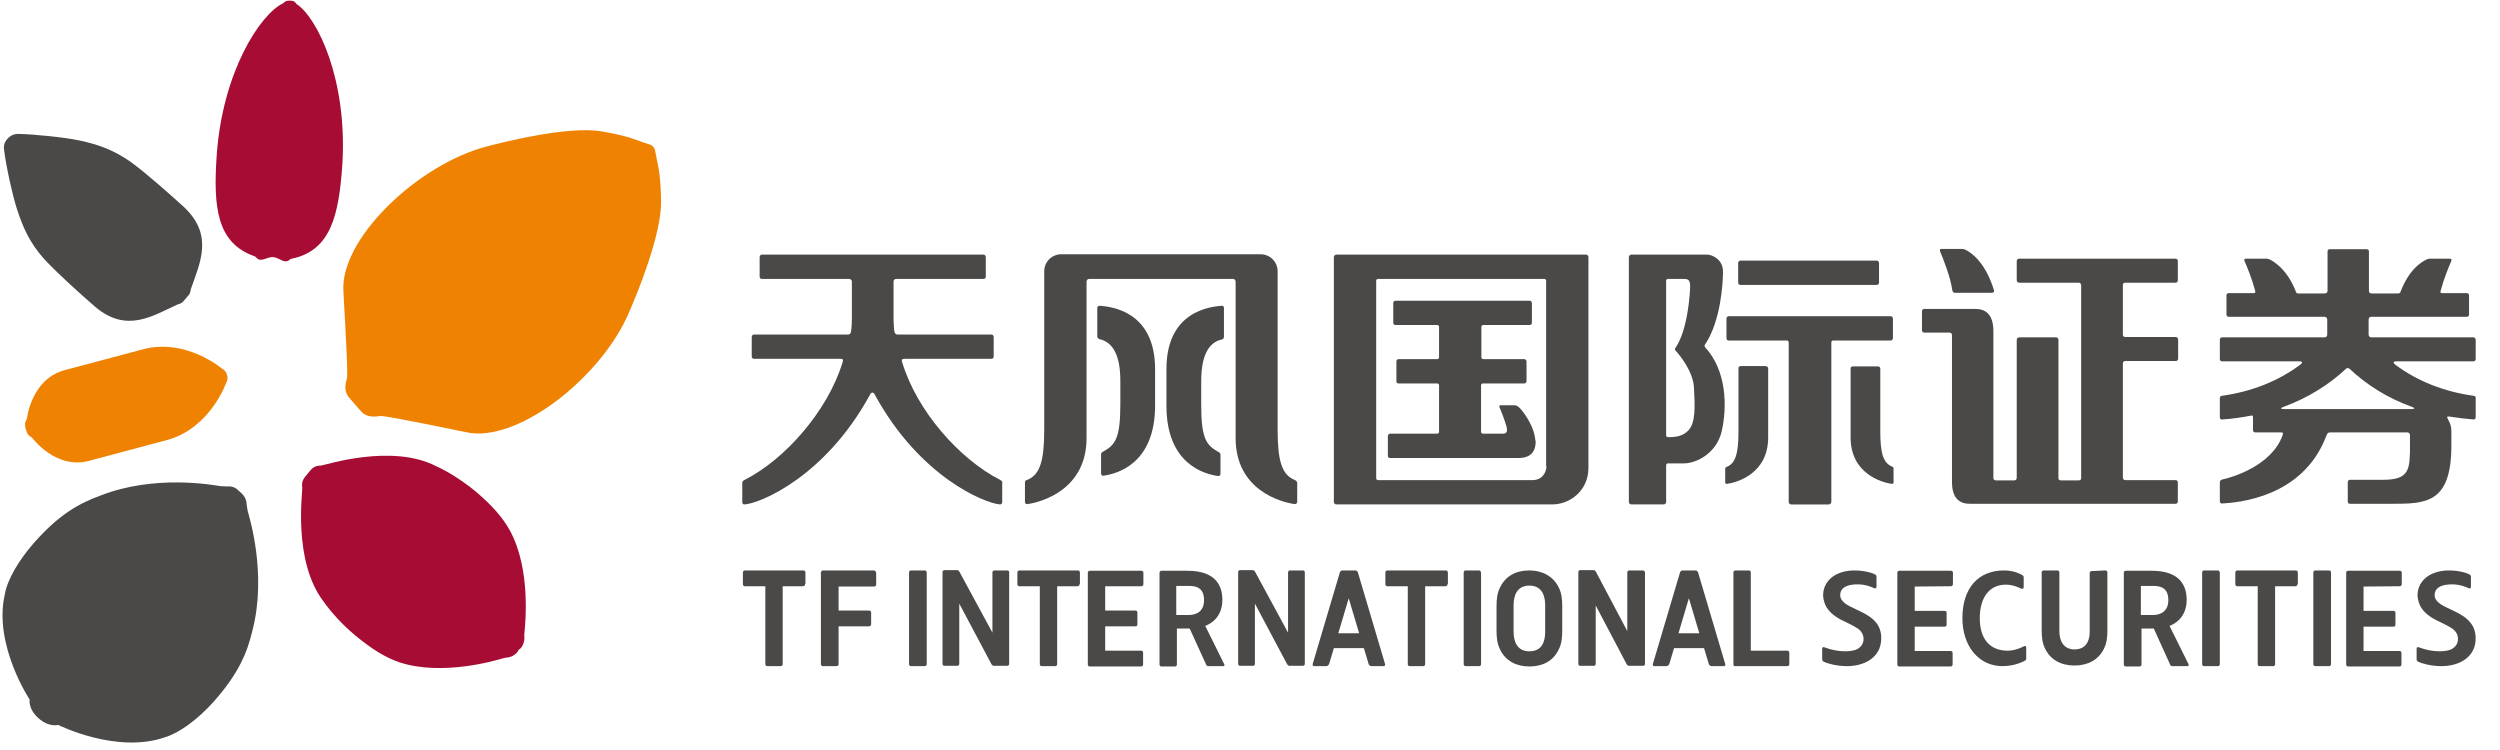 <?xml version="1.0" encoding="UTF-8"?>
<svg width="160px" height="48px" viewBox="0 0 160 48" version="1.1" xmlns="http://www.w3.org/2000/svg" xmlns:xlink="http://www.w3.org/1999/xlink">
    <title>logo</title>
    <g id="研报网页" stroke="none" stroke-width="1" fill="none" fill-rule="evenodd">
        <g id="研报首页" transform="translate(-360, -16)" fill-rule="nonzero">
            <g id="logo" transform="translate(360, 16)">
                <g id="编组" transform="translate(47.505, 15.768)" fill="#4B4948">
                    <g transform="translate(0, 20.619)">
                        <g>
                            <path d="M4.023,0.991 C4.023,1.092 3.962,1.112 3.901,1.132 L2.608,1.132 L2.587,1.132 L2.587,6.105 C2.587,6.246 2.486,6.246 2.446,6.246 L1.617,6.246 C1.577,6.246 1.476,6.246 1.476,6.105 L1.476,1.152 L1.476,1.132 L0.162,1.132 C0.101,1.132 0.04,1.092 0.04,0.991 L0.04,0.263 C0.04,0.142 0.121,0.121 0.182,0.121 L3.901,0.121 C3.962,0.121 4.043,0.142 4.043,0.263 L4.043,0.991 L4.023,0.991 Z" id="XMLID_30_"></path>
                            <path d="M8.409,0.121 L5.155,0.121 C5.114,0.121 5.054,0.142 5.033,0.263 L5.033,6.105 C5.033,6.246 5.135,6.246 5.175,6.246 L6.004,6.246 C6.044,6.246 6.165,6.246 6.165,6.105 L6.165,3.699 L8.126,3.699 C8.187,3.699 8.248,3.618 8.248,3.558 L8.248,2.83 C8.248,2.79 8.248,2.689 8.106,2.689 L6.165,2.689 L6.165,1.152 L6.186,1.152 L8.45,1.152 C8.571,1.132 8.571,1.031 8.571,1.011 L8.571,0.303 C8.551,0.243 8.551,0.121 8.409,0.121" id="XMLID_29_"></path>
                        </g>
                        <g transform="translate(10.512, 0)">
                            <path d="M25.349,0.121 L24.561,0.121 C24.52,0.121 24.419,0.121 24.419,0.263 L24.419,4.104 L22.317,0.222 C22.297,0.182 22.277,0.162 22.256,0.142 C22.216,0.101 22.176,0.101 22.155,0.101 L21.367,0.101 C21.327,0.101 21.225,0.101 21.225,0.243 L21.225,6.085 C21.225,6.226 21.327,6.226 21.367,6.226 L22.155,6.226 C22.196,6.226 22.297,6.226 22.297,6.085 L22.297,2.244 L24.359,6.125 C24.44,6.246 24.52,6.226 24.561,6.226 L24.561,6.226 L25.349,6.226 L25.349,6.226 C25.39,6.226 25.491,6.226 25.491,6.085 L25.491,0.243 C25.491,0.121 25.39,0.121 25.349,0.121 Z" id="XMLID_28_"></path>
                            <path d="M1.152,0.121 L0.303,0.121 C0.263,0.121 0.162,0.121 0.162,0.263 L0.162,6.105 C0.162,6.246 0.263,6.246 0.303,6.246 L1.152,6.246 C1.193,6.246 1.294,6.246 1.294,6.105 L1.294,0.263 C1.294,0.121 1.193,0.121 1.152,0.121" id="XMLID_27_"></path>
                            <path d="M36.629,0.121 L35.8,0.121 C35.76,0.121 35.659,0.121 35.659,0.263 L35.659,6.105 C35.659,6.246 35.76,6.246 35.8,6.246 L36.629,6.246 C36.67,6.246 36.771,6.246 36.771,6.105 L36.771,0.263 C36.75,0.121 36.649,0.121 36.629,0.121" id="XMLID_26_"></path>
                            <path d="M56.359,5.256 L54.034,5.256 L54.034,0.263 C54.034,0.121 53.933,0.121 53.893,0.121 L53.064,0.121 C53.023,0.121 52.922,0.121 52.922,0.263 L52.922,5.377 C52.922,5.377 52.922,5.377 52.922,5.397 L52.922,6.125 C52.922,6.165 52.922,6.186 52.942,6.206 C52.942,6.206 52.942,6.206 52.942,6.206 C52.942,6.226 52.963,6.226 52.983,6.246 C52.983,6.246 53.003,6.246 53.003,6.246 C53.003,6.246 53.023,6.246 53.023,6.246 C53.023,6.246 53.043,6.246 53.043,6.246 C53.043,6.246 53.043,6.246 53.043,6.246 L53.064,6.246 L53.893,6.246 L56.379,6.246 C56.44,6.246 56.5,6.206 56.5,6.105 L56.5,5.377 C56.48,5.276 56.419,5.256 56.359,5.256 Z" id="XMLID_25_"></path>
                            <path d="M12.715,1.132 L12.715,1.132 L15.04,1.132 C15.161,1.112 15.161,1.011 15.161,0.991 L15.161,0.283 C15.161,0.243 15.161,0.142 15.02,0.142 L11.745,0.142 C11.704,0.142 11.603,0.142 11.603,0.283 L11.603,6.125 C11.603,6.267 11.704,6.267 11.745,6.267 L15.02,6.267 C15.1,6.267 15.141,6.206 15.141,6.125 L15.141,5.397 C15.141,5.357 15.141,5.256 14.999,5.256 L12.715,5.256 L12.715,5.256 C12.715,5.256 12.715,5.256 12.715,5.236 L12.715,3.72 C12.715,3.72 12.715,3.699 12.715,3.699 C12.715,3.699 12.715,3.699 12.735,3.699 L14.635,3.699 C14.737,3.699 14.777,3.659 14.777,3.558 L14.777,2.83 C14.777,2.729 14.737,2.689 14.635,2.689 L12.735,2.689 L12.715,2.689 C12.715,2.689 12.715,2.668 12.715,2.668 L12.715,1.132 C12.715,1.132 12.715,1.132 12.715,1.132" id="XMLID_24_"></path>
                            <path d="M6.428,0.121 L5.64,0.121 C5.599,0.121 5.498,0.121 5.498,0.263 L5.498,4.104 L3.396,0.222 C3.376,0.182 3.356,0.162 3.335,0.142 C3.295,0.101 3.255,0.101 3.234,0.101 L2.446,0.101 C2.406,0.101 2.304,0.101 2.304,0.243 L2.304,6.085 C2.304,6.226 2.406,6.226 2.446,6.226 L3.234,6.226 C3.275,6.226 3.376,6.226 3.376,6.085 L3.376,2.244 L5.438,6.125 C5.519,6.246 5.599,6.226 5.64,6.226 L5.64,6.226 L6.428,6.226 L6.428,6.226 C6.469,6.226 6.57,6.226 6.57,6.085 L6.57,0.243 C6.57,0.121 6.469,0.121 6.428,0.121 Z" id="XMLID_23_"></path>
                            <path d="M20.336,6.125 L19.123,3.679 L19.123,3.659 L19.143,3.659 C19.467,3.538 20.215,3.113 20.215,2.001 C20.215,1.152 19.831,0.142 17.991,0.142 L16.334,0.142 C16.293,0.142 16.192,0.142 16.192,0.283 L16.192,6.125 C16.192,6.267 16.293,6.267 16.334,6.267 L17.162,6.267 C17.203,6.267 17.304,6.267 17.304,6.125 L17.304,3.841 L17.324,3.841 L18.092,3.841 L18.133,3.861 L19.184,6.165 C19.204,6.206 19.244,6.246 19.325,6.246 C19.325,6.246 20.275,6.246 20.316,6.246 C20.336,6.246 20.356,6.186 20.336,6.125 Z M18.072,2.972 L17.263,2.972 L17.263,2.951 L17.263,1.112 L18.072,1.112 C18.517,1.112 19.042,1.213 19.042,2.021 C19.042,2.911 18.315,2.972 18.072,2.972 L18.072,2.972 Z" id="形状"></path>
                            <path d="M41.723,1.172 C41.38,0.505 40.712,0.121 39.863,0.121 C38.994,0.121 38.347,0.485 38.004,1.172 C37.802,1.557 37.761,1.941 37.761,2.426 L37.761,3.962 C37.761,4.447 37.802,4.811 38.004,5.215 C38.347,5.903 39.014,6.267 39.863,6.267 C40.733,6.267 41.38,5.903 41.723,5.215 C41.925,4.831 41.966,4.447 41.966,3.962 L41.966,2.426 C41.966,1.941 41.925,1.557 41.723,1.172 M39.863,5.296 C39.035,5.296 38.853,4.609 38.853,4.043 L38.853,2.345 C38.853,1.779 39.035,1.092 39.863,1.092 C40.692,1.092 40.874,1.779 40.874,2.345 L40.874,4.043 C40.874,4.609 40.712,5.296 39.863,5.296" id="形状"></path>
                            <path d="M11.078,0.991 C11.078,1.092 11.017,1.112 10.956,1.132 L9.663,1.132 L9.642,1.132 L9.642,6.105 C9.642,6.246 9.541,6.246 9.501,6.246 L8.672,6.246 C8.632,6.246 8.531,6.246 8.531,6.105 L8.531,1.152 L8.531,1.132 L7.217,1.132 C7.156,1.132 7.095,1.092 7.095,0.991 L7.095,0.263 C7.095,0.142 7.176,0.121 7.237,0.121 L10.956,0.121 C11.017,0.121 11.098,0.142 11.098,0.263 L11.098,0.991 L11.078,0.991 Z" id="XMLID_18_"></path>
                            <path d="M34.628,0.991 C34.628,1.092 34.567,1.112 34.507,1.132 L33.213,1.132 L33.193,1.132 L33.193,6.105 C33.193,6.246 33.092,6.246 33.051,6.246 L32.222,6.246 C32.182,6.246 32.081,6.246 32.081,6.105 L32.081,1.152 L32.081,1.132 L30.767,1.132 C30.706,1.132 30.646,1.092 30.646,0.991 L30.646,0.263 C30.646,0.142 30.726,0.121 30.787,0.121 L34.507,0.121 C34.567,0.121 34.648,0.142 34.648,0.263 L34.648,0.991 L34.628,0.991 Z" id="XMLID_17_"></path>
                            <path d="M47.1,0.121 L46.272,0.121 C46.231,0.121 46.13,0.121 46.13,0.263 L46.13,4.003 L44.129,0.222 C44.109,0.182 44.088,0.162 44.068,0.142 C44.028,0.101 43.987,0.101 43.967,0.101 L43.138,0.101 C43.098,0.101 42.997,0.101 42.997,0.243 L42.997,6.085 C42.997,6.226 43.098,6.226 43.138,6.226 L43.967,6.226 C44.007,6.226 44.109,6.226 44.109,6.085 L44.109,2.365 L46.09,6.125 C46.17,6.246 46.251,6.226 46.292,6.226 L46.292,6.226 L47.121,6.226 L47.121,6.226 C47.161,6.226 47.262,6.226 47.262,6.085 L47.262,0.243 C47.242,0.121 47.141,0.121 47.1,0.121 Z" id="XMLID_16_"></path>
                            <path d="M28.887,0.243 C28.887,0.243 28.846,0.121 28.725,0.121 C28.644,0.121 27.977,0.121 27.896,0.121 C27.775,0.121 27.735,0.243 27.735,0.243 L25.996,6.105 C25.976,6.186 26.016,6.246 26.077,6.246 L26.845,6.246 C26.946,6.246 27.007,6.186 27.047,6.105 L27.351,5.094 L29.271,5.094 L29.574,6.105 C29.594,6.186 29.675,6.246 29.776,6.246 L30.544,6.246 C30.625,6.246 30.646,6.165 30.625,6.105 L28.887,0.243 Z M27.634,4.144 L28.301,1.9 L28.968,4.144 L27.634,4.144 Z" id="形状"></path>
                            <path d="M50.658,0.243 C50.658,0.243 50.618,0.121 50.496,0.121 C50.416,0.121 49.748,0.121 49.668,0.121 C49.546,0.121 49.506,0.243 49.506,0.243 L47.767,6.105 C47.747,6.186 47.788,6.246 47.848,6.246 L48.616,6.246 C48.718,6.246 48.778,6.186 48.819,6.105 L49.122,5.094 L51.042,5.094 L51.345,6.105 C51.366,6.186 51.447,6.246 51.548,6.246 L52.316,6.246 C52.397,6.246 52.417,6.165 52.397,6.105 L50.658,0.243 Z M49.405,4.144 L50.072,1.9 L50.739,4.144 L49.405,4.144 Z" id="形状"></path>
                        </g>
                        <g transform="translate(68.932, 0)">
                            <path d="M2.345,2.608 C2.062,2.466 1.799,2.365 1.617,2.203 C1.435,2.062 1.334,1.88 1.334,1.718 C1.334,1.253 1.718,1.011 2.446,1.011 C2.972,1.011 3.376,1.193 3.497,1.253 L3.558,1.274 C3.598,1.274 3.659,1.233 3.659,1.172 L3.659,0.526 C3.659,0.465 3.639,0.425 3.578,0.384 C3.497,0.323 2.972,0.121 2.244,0.121 C1.637,0.121 1.092,0.303 0.748,0.606 C0.425,0.889 0.243,1.274 0.243,1.698 C0.243,2.001 0.364,2.325 0.465,2.486 C0.788,2.992 1.314,3.255 1.799,3.477 C2.042,3.598 2.284,3.72 2.466,3.841 C2.709,4.023 2.83,4.245 2.83,4.508 C2.83,4.771 2.709,4.973 2.466,5.135 C2.345,5.215 2.062,5.296 1.658,5.296 C1.233,5.296 0.788,5.215 0.303,5.033 C0.243,5.013 0.182,5.054 0.182,5.114 L0.182,5.802 L0.182,5.822 C0.202,5.882 0.202,5.923 0.283,5.963 C0.445,6.044 1.031,6.246 1.779,6.246 C2.87,6.246 3.962,5.701 3.962,4.467 C3.982,3.356 3.073,2.951 2.345,2.608" id="XMLID_11_"></path>
                            <path d="M13.16,4.953 L13.099,4.973 C12.937,5.054 12.533,5.256 12.048,5.256 C10.916,5.256 10.269,4.508 10.269,3.174 C10.269,1.84 10.896,1.031 11.927,1.031 C12.371,1.031 12.735,1.193 12.937,1.294 L12.998,1.294 L13.059,1.274 L13.079,1.193 L13.079,0.566 C13.079,0.485 13.039,0.445 12.998,0.425 C12.877,0.344 12.432,0.121 11.826,0.121 C10.148,0.121 9.157,1.274 9.157,3.174 C9.157,4.973 10.208,6.246 11.725,6.246 C12.594,6.246 13.18,5.882 13.18,5.882 C13.241,5.842 13.241,5.781 13.241,5.781 L13.241,5.054 C13.241,4.973 13.18,4.953 13.16,4.953" id="XMLID_10_"></path>
                            <path d="M25.491,0.121 L24.642,0.121 C24.601,0.121 24.5,0.121 24.5,0.263 L24.5,6.105 C24.5,6.246 24.601,6.246 24.642,6.246 L25.491,6.246 C25.531,6.246 25.632,6.246 25.632,6.105 L25.632,0.263 C25.612,0.121 25.531,0.121 25.491,0.121" id="XMLID_9_"></path>
                            <path d="M18.294,0.121 L17.445,0.162 C17.405,0.162 17.304,0.162 17.304,0.303 L17.304,4.063 C17.304,4.629 17.061,5.175 16.334,5.175 C15.606,5.175 15.363,4.589 15.363,4.023 L15.363,0.263 C15.363,0.121 15.262,0.121 15.222,0.121 L14.373,0.121 C14.332,0.121 14.231,0.121 14.231,0.263 L14.231,3.942 C14.231,4.427 14.272,4.791 14.474,5.175 C14.817,5.842 15.464,6.206 16.334,6.206 C17.183,6.206 17.85,5.842 18.193,5.175 C18.395,4.791 18.436,4.407 18.436,3.942 L18.436,0.263 C18.436,0.121 18.335,0.121 18.294,0.121" id="XMLID_8_"></path>
                            <path d="M32.606,0.121 L31.757,0.121 C31.717,0.121 31.616,0.121 31.616,0.263 L31.616,6.105 C31.616,6.246 31.717,6.246 31.757,6.246 L32.606,6.246 C32.647,6.246 32.748,6.246 32.748,6.105 L32.748,0.263 C32.748,0.121 32.647,0.121 32.606,0.121" id="XMLID_7_"></path>
                            <path d="M30.605,0.991 C30.605,1.092 30.544,1.112 30.484,1.132 L29.19,1.132 L29.17,1.132 L29.17,6.105 C29.17,6.246 29.069,6.246 29.028,6.246 L28.2,6.246 C28.159,6.246 28.058,6.246 28.058,6.105 L28.058,1.152 L28.058,1.132 L26.744,1.132 C26.683,1.132 26.623,1.092 26.623,0.991 L26.623,0.263 C26.623,0.142 26.704,0.121 26.764,0.121 L30.484,0.121 C30.544,0.121 30.625,0.142 30.625,0.263 L30.625,0.991 L30.605,0.991 Z" id="XMLID_6_"></path>
                            <path d="M23.631,6.125 L22.418,3.679 L22.418,3.659 L22.438,3.659 C22.762,3.538 23.51,3.113 23.51,2.001 C23.51,1.152 23.126,0.142 21.286,0.142 L19.629,0.142 C19.588,0.142 19.487,0.142 19.487,0.283 L19.487,6.125 C19.487,6.267 19.588,6.267 19.629,6.267 L20.478,6.267 C20.518,6.267 20.619,6.267 20.619,6.125 L20.619,3.841 L21.407,3.841 L22.459,6.165 C22.479,6.206 22.519,6.246 22.6,6.246 C22.6,6.246 23.55,6.246 23.591,6.246 C23.611,6.246 23.651,6.186 23.631,6.125 Z M21.367,2.972 L20.579,2.972 L20.579,1.112 L21.367,1.112 C21.812,1.112 22.337,1.213 22.337,2.021 C22.337,2.911 21.589,2.972 21.367,2.972 L21.367,2.972 Z" id="形状"></path>
                            <path d="M40.389,2.608 C40.106,2.466 39.843,2.365 39.661,2.203 C39.479,2.062 39.378,1.88 39.378,1.718 C39.378,1.253 39.762,1.011 40.49,1.011 C41.016,1.011 41.42,1.193 41.541,1.253 L41.602,1.274 C41.642,1.274 41.703,1.233 41.703,1.172 L41.703,0.526 C41.703,0.465 41.683,0.425 41.622,0.384 C41.541,0.323 41.016,0.121 40.288,0.121 C39.682,0.121 39.136,0.303 38.792,0.606 C38.469,0.889 38.287,1.274 38.287,1.698 C38.287,2.001 38.408,2.325 38.509,2.486 C38.833,2.992 39.358,3.255 39.843,3.477 C40.086,3.598 40.328,3.72 40.51,3.841 C40.753,4.023 40.874,4.245 40.874,4.508 C40.874,4.771 40.753,4.973 40.51,5.135 C40.389,5.215 40.106,5.296 39.702,5.296 C39.277,5.296 38.833,5.215 38.347,5.033 C38.287,5.013 38.226,5.054 38.226,5.114 L38.226,5.802 L38.226,5.822 C38.246,5.882 38.246,5.923 38.327,5.963 C38.489,6.044 39.075,6.246 39.823,6.246 C40.915,6.246 42.006,5.701 42.006,4.467 C42.006,3.356 41.117,2.951 40.389,2.608" id="XMLID_3_"></path>
                            <path d="M8.43,1.132 C8.551,1.112 8.551,1.011 8.551,0.991 L8.551,0.283 C8.551,0.243 8.551,0.142 8.409,0.142 L5.135,0.142 C5.094,0.142 4.993,0.142 4.993,0.283 L4.993,6.125 C4.993,6.267 5.094,6.267 5.135,6.267 L8.409,6.267 C8.49,6.267 8.531,6.206 8.531,6.125 L8.531,5.418 C8.531,5.377 8.531,5.276 8.389,5.276 L6.105,5.276 L6.105,3.72 L8.005,3.72 C8.106,3.72 8.147,3.679 8.147,3.578 L8.147,2.85 C8.147,2.749 8.106,2.709 8.005,2.709 L6.105,2.709 L6.105,1.152" id="XMLID_2_"></path>
                            <path d="M37.155,1.132 C37.276,1.112 37.276,1.011 37.276,0.991 L37.276,0.283 C37.276,0.243 37.276,0.142 37.134,0.142 L33.86,0.142 C33.819,0.142 33.718,0.142 33.718,0.283 L33.718,6.125 C33.718,6.267 33.819,6.267 33.86,6.267 L37.134,6.267 C37.215,6.267 37.256,6.206 37.256,6.125 L37.256,5.418 C37.256,5.377 37.256,5.276 37.114,5.276 L34.83,5.276 L34.83,3.72 L36.73,3.72 C36.831,3.72 36.872,3.679 36.872,3.578 L36.872,2.85 C36.872,2.749 36.831,2.709 36.73,2.709 L34.83,2.709 L34.83,1.152" id="XMLID_1_"></path>
                        </g>
                    </g>
                    <g>
                        <path d="M77.443,2.81 C77.463,2.891 77.503,2.972 77.604,2.972 L79.949,2.972 C80.091,2.972 80.131,2.911 80.111,2.81 C79.545,0.97 78.615,0.364 78.251,0.202 C78.251,0.202 78.13,0.162 78.029,0.162 L76.735,0.162 C76.654,0.162 76.634,0.222 76.654,0.303 C76.836,0.748 77.321,1.92 77.443,2.81" id="XMLID_47_"></path>
                        <g>
                            <path d="M88.52,2.325 L91.735,2.325 C91.815,2.325 91.876,2.264 91.876,2.163 L91.876,0.93 C91.876,0.849 91.815,0.788 91.735,0.788 L81.708,0.788 C81.627,0.788 81.566,0.869 81.566,0.93 L81.566,2.163 C81.566,2.244 81.627,2.325 81.708,2.325 L85.529,2.325 C85.609,2.325 85.69,2.365 85.69,2.527 L85.69,14.838 C85.69,14.959 85.589,14.979 85.508,14.979 L84.417,14.979 C84.336,14.979 84.235,14.959 84.235,14.817 L84.235,5.984 C84.235,5.903 84.174,5.822 84.093,5.822 L81.728,5.822 C81.647,5.822 81.566,5.882 81.566,5.984 L81.566,14.777 C81.566,14.959 81.465,14.979 81.364,14.979 L80.273,14.979 C80.192,14.979 80.071,14.959 80.071,14.817 L80.071,5.418 C80.071,4.306 79.525,4.003 78.918,4.003 L75.644,4.003 C75.563,4.003 75.502,4.063 75.502,4.144 L75.502,5.377 C75.502,5.458 75.563,5.519 75.644,5.519 L77.261,5.519 C77.342,5.519 77.422,5.559 77.422,5.68 L77.422,15.08 C77.422,16.192 77.968,16.475 78.575,16.475 L91.735,16.475 C91.815,16.475 91.876,16.414 91.876,16.334 L91.876,15.1 C91.876,15.02 91.815,14.959 91.735,14.959 L88.541,14.959 C88.46,14.959 88.359,14.939 88.359,14.777 L88.359,7.5 C88.359,7.358 88.46,7.338 88.541,7.338 L91.755,7.338 C91.815,7.338 91.896,7.277 91.896,7.196 L91.896,5.963 C91.896,5.882 91.836,5.802 91.755,5.802 L88.541,5.802 C88.46,5.802 88.359,5.781 88.359,5.64 L88.359,2.466 C88.359,2.345 88.46,2.325 88.52,2.325" id="XMLID_46_"></path>
                            <path d="M105.865,7.358 L110.797,7.358 C110.878,7.358 110.939,7.298 110.939,7.217 L110.939,5.984 C110.939,5.903 110.878,5.822 110.797,5.822 L104.268,5.822 C104.187,5.822 104.086,5.781 104.086,5.62 L104.086,4.71 C104.086,4.548 104.167,4.508 104.247,4.508 L110.373,4.508 C110.453,4.508 110.514,4.447 110.514,4.366 L110.514,3.133 C110.514,3.052 110.453,2.992 110.373,2.992 L108.776,2.992 C108.715,2.992 108.654,2.972 108.695,2.85 C108.897,2.082 109.22,1.294 109.382,0.93 C109.402,0.849 109.382,0.788 109.301,0.788 L108.007,0.788 C107.906,0.788 107.785,0.829 107.785,0.849 C107.462,0.991 106.673,1.476 106.127,2.911 C106.127,2.931 106.087,2.992 106.006,3.012 L104.288,3.012 C104.207,3.012 104.106,2.992 104.106,2.83 L104.106,0.303 C104.106,0.243 104.045,0.182 103.964,0.182 L101.579,0.182 C101.518,0.182 101.458,0.243 101.458,0.303 L101.458,2.83 C101.458,2.992 101.337,3.012 101.256,3.012 L99.558,3.012 C99.477,3.012 99.436,2.931 99.436,2.911 C98.891,1.496 98.082,1.011 97.779,0.849 C97.779,0.849 97.657,0.788 97.556,0.788 L96.222,0.788 C96.141,0.788 96.101,0.849 96.141,0.93 C96.303,1.294 96.626,2.082 96.829,2.85 C96.849,2.972 96.808,2.992 96.748,2.992 L95.131,2.992 C95.05,2.992 94.989,3.052 94.989,3.133 L94.989,4.366 C94.989,4.447 95.05,4.508 95.131,4.508 L101.256,4.508 C101.337,4.508 101.438,4.548 101.438,4.71 L101.438,5.62 C101.438,5.802 101.337,5.822 101.235,5.822 L94.706,5.822 C94.625,5.822 94.565,5.882 94.565,5.984 L94.565,7.217 C94.565,7.298 94.625,7.358 94.706,7.358 L99.659,7.358 C99.881,7.358 99.861,7.459 99.699,7.581 C98.284,8.632 96.586,9.299 94.706,9.562 C94.625,9.582 94.565,9.602 94.565,9.703 L94.565,10.936 C94.565,11.017 94.605,11.098 94.726,11.078 C95.333,11.037 95.939,10.956 96.546,10.835 C96.647,10.815 96.687,10.815 96.687,10.956 L96.687,11.765 C96.687,11.846 96.748,11.906 96.829,11.906 L98.486,11.906 C98.608,11.906 98.628,11.947 98.587,12.068 C97.9,14.049 95.313,14.797 94.726,14.918 C94.625,14.939 94.565,15.02 94.565,15.1 L94.565,16.313 C94.565,16.394 94.625,16.475 94.726,16.455 C95.697,16.394 99.881,16.091 101.377,12.129 C101.458,11.947 101.478,11.906 101.64,11.906 L106.552,11.906 C106.633,11.906 106.734,11.947 106.734,12.088 L106.734,12.634 C106.734,14.272 106.734,14.939 104.995,14.939 L102.893,14.939 C102.812,14.939 102.752,15.02 102.752,15.1 L102.752,16.334 C102.752,16.414 102.812,16.475 102.893,16.475 L105.521,16.475 C107.724,16.475 109.382,16.475 109.382,12.756 L109.382,11.805 C109.382,11.522 109.301,11.3 109.18,11.098 L109.18,11.078 C109.079,10.936 109.079,10.855 109.281,10.896 C109.786,10.977 110.292,11.037 110.797,11.078 C110.898,11.078 110.939,11.017 110.939,10.936 L110.939,9.703 C110.939,9.602 110.898,9.582 110.797,9.562 C108.917,9.299 107.219,8.632 105.804,7.581 C105.662,7.459 105.622,7.358 105.865,7.358 M106.855,10.269 C107.078,10.35 107.037,10.411 106.855,10.411 L98.648,10.411 C98.466,10.411 98.405,10.35 98.648,10.269 C100.184,9.703 101.559,8.854 102.65,7.823 L102.752,7.783 L102.853,7.823 C103.944,8.854 105.319,9.723 106.855,10.269" id="形状"></path>
                            <path d="M16.495,14.939 C13.948,13.645 11.179,10.572 10.229,7.399 C10.188,7.257 10.208,7.196 10.39,7.196 L15.949,7.196 C16.03,7.196 16.091,7.136 16.091,7.055 L16.091,5.802 C16.091,5.721 16.03,5.64 15.949,5.64 L9.925,5.64 C9.804,5.64 9.744,5.539 9.723,5.377 C9.703,5.155 9.683,4.892 9.683,4.71 L9.683,2.244 C9.683,2.143 9.764,2.082 9.865,2.082 L15.444,2.082 C15.525,2.082 15.586,2.021 15.586,1.941 L15.586,0.687 C15.586,0.606 15.525,0.526 15.444,0.526 L1.253,0.526 C1.172,0.526 1.112,0.606 1.112,0.687 L1.112,1.941 L1.112,1.941 L1.112,1.941 C1.112,2.021 1.172,2.082 1.253,2.082 L6.833,2.082 C6.934,2.082 7.015,2.163 7.015,2.244 L7.015,4.67 C7.015,4.912 6.994,5.155 6.974,5.377 C6.954,5.539 6.913,5.64 6.772,5.64 L0.748,5.64 C0.667,5.64 0.606,5.721 0.606,5.802 L0.606,7.055 C0.606,7.136 0.667,7.196 0.748,7.196 L6.267,7.196 C6.449,7.196 6.469,7.237 6.428,7.399 C5.458,10.572 2.709,13.645 0.162,14.939 C0.04,14.999 0,15.04 0,15.161 L0,16.374 C0,16.455 0.061,16.536 0.162,16.515 C1.172,16.435 5.296,14.737 8.147,9.541 C8.207,9.42 8.248,9.359 8.328,9.359 C8.409,9.359 8.45,9.42 8.51,9.541 C11.361,14.737 15.484,16.435 16.495,16.515 C16.576,16.515 16.637,16.455 16.637,16.374 L16.637,15.161 C16.657,15.04 16.617,15.02 16.495,14.939" id="XMLID_43_"></path>
                            <path d="M22.883,3.8 C22.802,3.8 22.721,3.841 22.721,3.942 L22.721,5.761 C22.721,5.862 22.802,5.923 22.883,5.943 C23.469,6.085 24.197,6.59 24.197,8.611 L24.197,10.107 C24.197,12.27 23.874,12.695 23.126,13.119 C23.045,13.16 22.964,13.2 22.964,13.301 L22.964,14.534 C22.964,14.615 23.025,14.696 23.126,14.676 C23.975,14.555 26.421,13.928 26.421,10.188 L26.421,7.823 C26.4,4.124 23.591,3.861 22.883,3.8" id="XMLID_42_"></path>
                            <path d="M30.686,3.8 C29.978,3.861 27.148,4.124 27.148,7.843 L27.148,10.208 C27.148,13.948 29.594,14.575 30.443,14.696 C30.544,14.716 30.605,14.635 30.605,14.555 L30.605,13.322 C30.605,13.22 30.524,13.18 30.443,13.14 C29.695,12.715 29.372,12.291 29.372,10.128 L29.372,8.632 C29.372,6.61 30.1,6.085 30.686,5.963 C30.767,5.943 30.827,5.882 30.827,5.781 L30.827,3.962 C30.848,3.841 30.767,3.8 30.686,3.8" id="XMLID_41_"></path>
                            <path d="M35.335,14.939 C34.547,14.615 34.264,13.746 34.264,11.765 L34.264,1.597 C34.264,0.991 33.779,0.505 33.172,0.505 L20.417,0.505 C19.81,0.505 19.325,0.991 19.325,1.597 L19.325,11.765 C19.325,13.746 19.042,14.615 18.254,14.939 C18.173,14.959 18.092,14.979 18.092,15.121 L18.092,16.354 C18.092,16.435 18.153,16.515 18.254,16.495 C19.123,16.374 22.034,15.586 22.034,12.27 L22.034,2.284 C22.034,2.123 22.135,2.082 22.216,2.082 L31.393,2.082 C31.474,2.082 31.575,2.123 31.575,2.284 L31.575,12.27 C31.575,15.606 34.486,16.374 35.356,16.495 C35.436,16.495 35.517,16.435 35.517,16.354 L35.517,15.121 C35.477,14.979 35.396,14.979 35.335,14.939" id="XMLID_40_"></path>
                            <path d="M54.155,12.048 L54.155,0.687 C54.155,0.606 54.095,0.526 53.994,0.526 L38.024,0.526 C37.943,0.526 37.862,0.606 37.862,0.687 L37.862,16.354 C37.862,16.435 37.923,16.515 38.024,16.515 L51.831,16.515 C52.963,16.515 54.155,15.646 54.155,14.171 L54.155,12.048 L54.155,12.048 Z M51.467,14.069 C51.467,14.454 51.204,14.959 50.577,14.959 C50.577,14.959 40.814,14.959 40.692,14.959 C40.571,14.959 40.571,14.838 40.571,14.838 C40.571,14.838 40.571,2.325 40.571,2.203 C40.571,2.082 40.692,2.082 40.692,2.082 C40.692,2.082 51.204,2.082 51.325,2.082 C51.447,2.082 51.447,2.203 51.447,2.203 L51.447,12.048 L51.447,12.048 L51.447,14.069 L51.467,14.069 Z" id="形状"></path>
                            <path d="M50.618,11.765 C50.375,11.078 49.809,10.31 49.587,10.208 C49.587,10.208 49.506,10.168 49.425,10.168 L48.515,10.168 C48.475,10.168 48.435,10.208 48.455,10.269 C48.556,10.512 48.778,11.057 48.92,11.563 L48.92,11.563 C48.92,11.563 48.94,11.644 48.94,11.725 C48.96,11.866 48.879,11.987 48.697,11.987 C48.697,11.987 48.697,11.987 48.697,11.987 C48.697,11.987 47.525,11.987 47.404,11.987 C47.282,11.987 47.282,11.866 47.282,11.866 L47.282,8.894 C47.282,8.894 47.282,8.773 47.404,8.773 C47.525,8.773 50.052,8.773 50.052,8.773 C50.112,8.773 50.193,8.713 50.193,8.632 L50.193,7.378 C50.193,7.298 50.133,7.217 50.052,7.217 L47.424,7.217 C47.424,7.217 47.303,7.217 47.303,7.095 L47.303,5.155 C47.303,5.033 47.424,5.033 47.424,5.033 L50.395,5.033 C50.476,5.033 50.537,4.973 50.537,4.892 L50.537,3.639 C50.537,3.558 50.476,3.477 50.395,3.477 L41.804,3.477 C41.723,3.477 41.663,3.538 41.663,3.639 L41.663,4.892 C41.663,4.973 41.723,5.033 41.804,5.033 L44.472,5.033 C44.594,5.033 44.594,5.155 44.594,5.155 C44.594,5.155 44.594,6.974 44.594,7.095 C44.594,7.217 44.472,7.217 44.472,7.217 L42.006,7.217 C41.925,7.217 41.865,7.277 41.865,7.378 L41.865,8.632 C41.865,8.733 41.925,8.773 42.006,8.773 C42.006,8.773 44.351,8.773 44.472,8.773 C44.594,8.773 44.594,8.894 44.594,8.894 L44.594,11.866 C44.594,11.866 44.594,11.987 44.472,11.987 C44.351,11.987 41.46,11.987 41.46,11.987 C41.38,11.987 41.319,12.068 41.319,12.149 L41.319,13.402 C41.319,13.503 41.38,13.544 41.46,13.544 L49.688,13.544 C50.537,13.544 50.779,13.039 50.779,12.493 C50.739,12.371 50.739,12.109 50.618,11.765 Z" id="XMLID_37_"></path>
                            <path d="M61.615,6.287 C62.625,4.791 62.767,2.345 62.767,1.617 C62.767,0.849 62.1,0.526 61.736,0.526 L56.905,0.526 C56.824,0.526 56.743,0.606 56.743,0.687 L56.743,16.354 C56.743,16.435 56.803,16.515 56.905,16.515 L58.966,16.515 C59.047,16.515 59.128,16.455 59.128,16.354 L59.128,14.009 C59.128,14.009 59.128,13.888 59.249,13.888 C59.371,13.888 60.26,13.888 60.26,13.888 C61.069,13.888 62.362,13.241 62.686,11.826 C63.05,10.229 62.989,7.924 61.615,6.449 C61.574,6.388 61.574,6.327 61.615,6.287 Z M60.563,11.765 C60.2,12.149 59.775,12.21 59.249,12.21 C59.249,12.21 59.128,12.21 59.128,12.088 C59.128,11.967 59.128,2.325 59.128,2.203 C59.128,2.082 59.249,2.082 59.249,2.082 L60.301,2.082 C60.624,2.082 60.664,2.284 60.664,2.567 C60.664,2.83 60.543,5.337 59.714,6.509 C59.694,6.55 59.674,6.61 59.714,6.651 C59.957,6.913 60.826,7.944 60.907,8.996 C60.968,10.208 61.028,11.26 60.563,11.765 Z" id="形状"></path>
                            <g transform="translate(62.868, 0.809)">
                                <path d="M1.011,1.658 L9.744,1.658 C9.804,1.658 9.885,1.597 9.885,1.516 L9.885,0.263 C9.885,0.182 9.824,0.101 9.744,0.101 L1.011,0.101 C0.93,0.101 0.869,0.182 0.869,0.263 L0.869,1.516 C0.869,1.597 0.93,1.658 1.011,1.658 Z" id="XMLID_34_"></path>
                                <path d="M10.633,5.215 C10.694,5.215 10.774,5.155 10.774,5.074 L10.774,3.821 C10.774,3.74 10.714,3.659 10.633,3.659 L0.263,3.659 C0.182,3.659 0.121,3.74 0.121,3.821 L0.121,5.074 C0.121,5.155 0.182,5.215 0.263,5.215 C0.263,5.215 3.861,5.215 3.982,5.215 C4.104,5.215 4.104,5.337 4.104,5.337 L4.104,15.545 C4.104,15.626 4.164,15.707 4.265,15.707 L6.671,15.707 C6.752,15.707 6.833,15.626 6.833,15.545 L6.833,5.337 C6.833,5.337 6.833,5.215 6.954,5.215 C7.075,5.215 10.633,5.215 10.633,5.215 Z" id="XMLID_33_"></path>
                                <path d="M10.714,13.281 C10.168,13.059 9.966,12.452 9.966,11.057 L9.966,9.764 C9.966,9.764 9.966,9.764 9.966,9.764 L9.966,7.015 C9.966,6.934 9.905,6.873 9.804,6.873 L8.207,6.873 C8.106,6.873 8.066,6.934 8.066,7.015 L8.066,9.198 L8.066,9.784 L8.066,11.421 C8.066,13.766 10.107,14.312 10.714,14.393 C10.774,14.393 10.815,14.352 10.815,14.292 L10.815,13.423 C10.815,13.301 10.754,13.301 10.714,13.281 Z" id="XMLID_32_"></path>
                                <path d="M2.628,6.853 L1.031,6.853 C0.93,6.853 0.889,6.913 0.889,6.994 L0.889,9.784 C0.889,9.784 0.889,9.784 0.889,9.804 L0.889,11.078 C0.889,12.472 0.687,13.079 0.142,13.301 C0.101,13.322 0.04,13.322 0.04,13.423 L0.04,14.292 C0.04,14.352 0.081,14.393 0.142,14.393 C0.748,14.312 2.79,13.766 2.79,11.421 L2.79,9.784 L2.79,9.076 L2.79,7.015 C2.79,6.913 2.709,6.853 2.628,6.853 Z" id="XMLID_31_"></path>
                            </g>
                        </g>
                    </g>
                </g>
                <g id="编组">
                    <path d="M27.917,29.837 C25.046,28.361 20.801,29.776 20.538,29.797 C20.275,29.797 20.073,29.857 19.851,30.12 C19.81,30.181 19.608,30.403 19.568,30.464 C19.325,30.747 19.305,30.969 19.346,31.232 C19.366,31.495 18.739,35.922 20.7,38.489 C21.185,39.176 21.893,39.965 22.742,40.672 C23.813,41.562 24.682,42.087 25.572,42.39 C28.28,43.28 31.677,42.289 32.283,42.107 L32.424,42.087 C32.809,42.067 33.132,41.784 33.193,41.582 C33.395,41.501 33.597,41.117 33.556,40.733 L33.556,40.591 C33.617,39.965 34.001,36.447 32.627,33.941 C32.182,33.132 31.495,32.344 30.443,31.454 C29.574,30.747 28.685,30.181 27.917,29.837" id="XMLID_53_" fill="#A70D34"></path>
                    <path d="M40.268,19.972 C40.733,18.901 42.37,14.979 42.309,12.816 C42.269,10.896 42.087,10.572 41.946,9.744 C41.925,9.582 41.885,9.461 41.804,9.4 C41.743,9.319 41.642,9.258 41.481,9.218 C40.692,8.975 40.389,8.733 38.509,8.409 C36.387,8.045 32.263,9.076 31.131,9.38 C26.886,10.491 22.075,14.979 21.973,18.315 C21.933,18.335 22.277,23.308 22.216,24.136 C22.216,24.217 22.196,24.278 22.176,24.318 C22.034,24.824 22.095,25.188 22.398,25.511 L23.045,26.259 C23.328,26.603 23.671,26.704 24.197,26.643 C24.217,26.643 24.298,26.623 24.379,26.623 C25.228,26.683 30.1,27.735 30.12,27.714 C33.415,28.139 38.55,24.035 40.268,19.972" id="XMLID_52_" fill="#F08201"></path>
                    <path d="M8.349,10.35 C7.217,9.562 6.226,9.238 5.114,8.996 C4.184,8.793 2.203,8.591 1.193,8.571 C1.051,8.571 0.768,8.571 0.485,8.874 C0.202,9.177 0.243,9.461 0.263,9.602 C0.384,10.613 0.809,12.553 1.112,13.463 C1.476,14.555 1.88,15.505 2.79,16.536 C3.659,17.486 5.195,18.86 6.085,19.629 C8.106,21.347 9.764,20.215 11.361,19.487 C11.482,19.447 11.644,19.426 11.785,19.224 L12.028,18.941 C12.189,18.779 12.189,18.638 12.21,18.517 C12.776,16.859 13.706,15.08 11.785,13.261 C10.916,12.472 9.38,11.098 8.349,10.35" id="XMLID_51_" fill="#4B4948"></path>
                    <path d="M18.961,0.243 C18.86,0.061 18.699,0.04 18.557,0.04 C18.416,0.04 18.274,0.04 18.133,0.202 C16.657,0.889 14.231,4.609 13.867,9.966 C13.645,13.241 13.867,15.545 16.273,16.394 L16.354,16.435 L16.435,16.515 C16.556,16.657 16.738,16.637 16.879,16.596 C17.102,16.536 17.284,16.435 17.486,16.455 C17.688,16.475 17.85,16.576 18.072,16.677 C18.193,16.738 18.395,16.758 18.517,16.637 L18.598,16.576 L18.678,16.556 C21.185,16.03 21.69,13.766 21.913,10.491 C22.236,5.135 20.336,1.132 18.961,0.243" id="XMLID_50_" fill="#A70D34"></path>
                    <path d="M15.848,32.687 C15.808,32.485 15.788,32.283 15.768,32.121 C15.727,31.899 15.626,31.737 15.484,31.596 L15.242,31.373 C15.1,31.232 14.918,31.131 14.676,31.131 C14.514,31.131 14.312,31.131 14.09,31.11 C13.706,31.05 9.925,30.342 6.428,31.717 C5.094,32.202 3.821,32.889 2.203,34.709 C1.152,35.901 0.445,37.155 0.303,38.064 C-0.425,41.279 1.9,44.776 1.9,44.776 C1.9,44.776 1.779,45.362 2.466,45.968 C3.154,46.575 3.72,46.393 3.72,46.393 C3.72,46.393 7.459,48.273 10.572,47.181 C11.442,46.918 12.614,46.09 13.685,44.897 C15.282,43.098 15.828,41.743 16.152,40.369 C17.102,36.73 15.949,33.071 15.848,32.687" id="XMLID_49_" fill="#4B4948"></path>
                    <path d="M5.781,29.473 C3.578,30.12 2.042,27.997 2.042,27.997 C2.042,27.997 1.799,27.917 1.698,27.613 C1.678,27.553 1.678,27.512 1.658,27.472 L1.658,27.472 L1.658,27.472 C1.637,27.431 1.637,27.391 1.617,27.33 C1.557,27.007 1.718,26.825 1.718,26.825 C1.718,26.825 1.981,24.217 4.205,23.671 L9.218,22.337 C11.947,21.65 14.231,23.611 14.231,23.611 C14.231,23.611 14.454,23.692 14.534,24.015 C14.615,24.318 14.474,24.5 14.474,24.5 C14.474,24.5 13.483,27.351 10.774,28.139 L5.781,29.473 Z" id="XMLID_48_" fill="#F08201"></path>
                </g>
            </g>
        </g>
    </g>
</svg>